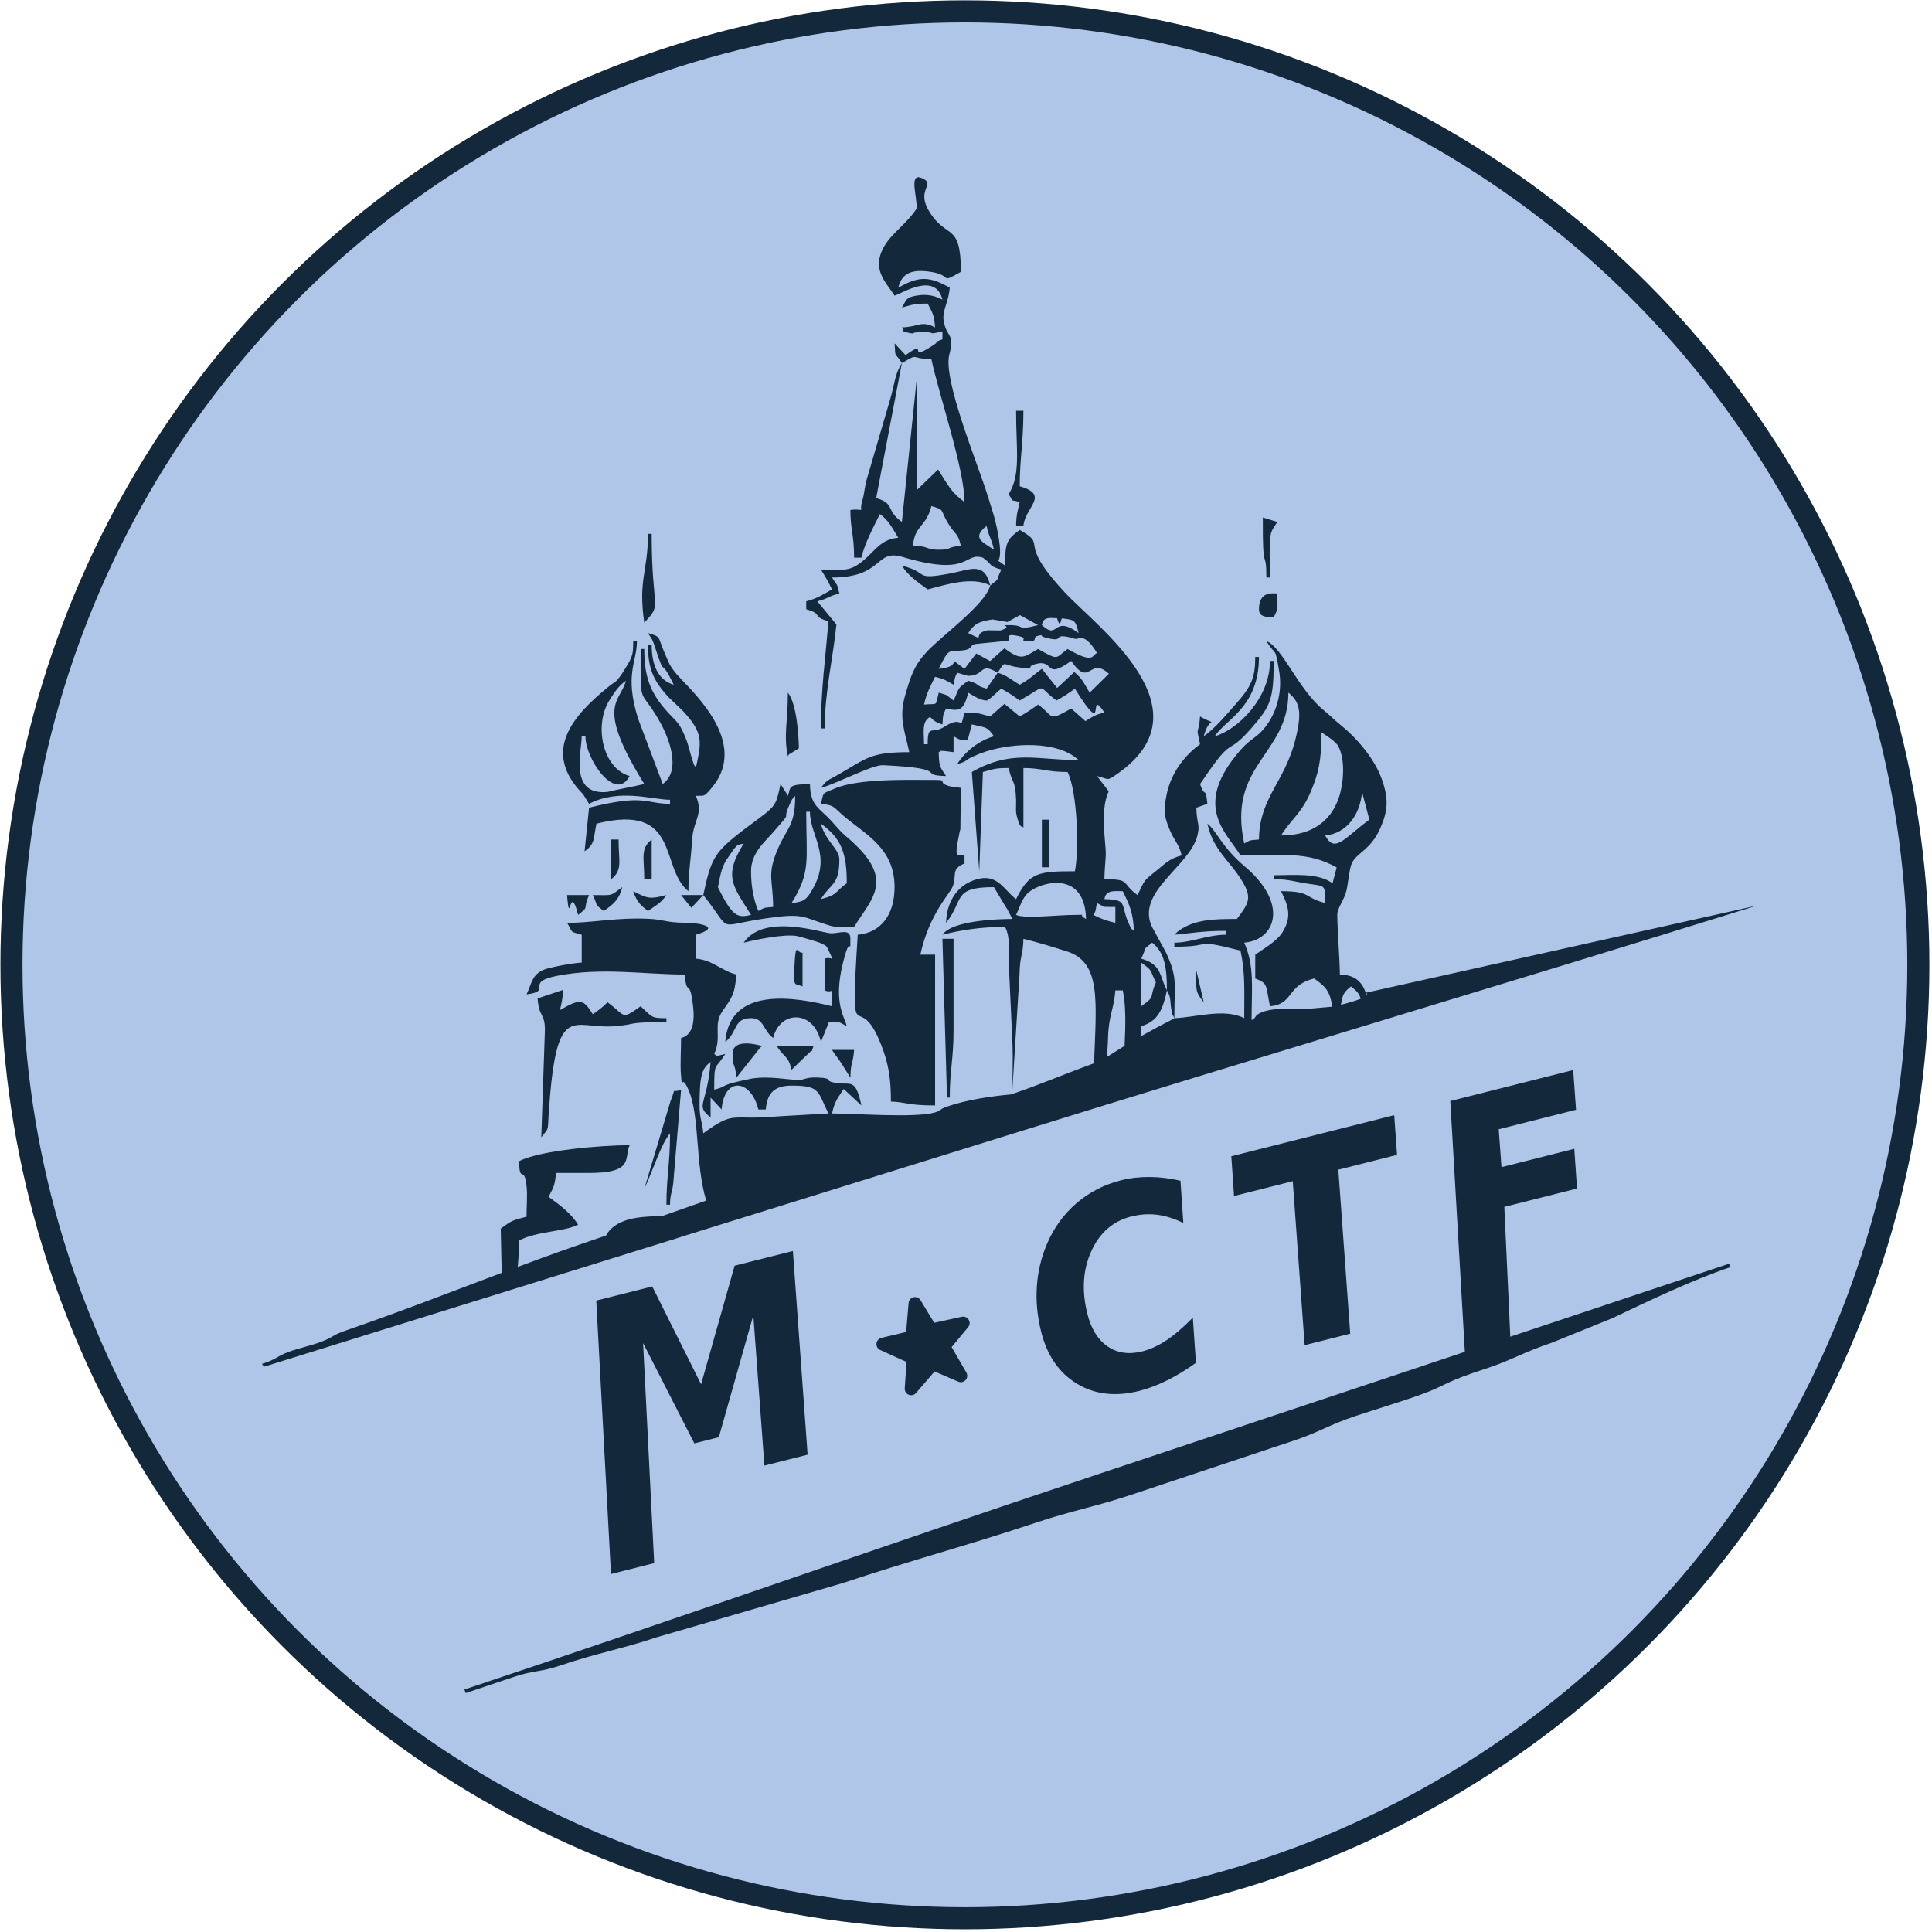 <?xml version="1.0" encoding="UTF-8"?>
<svg width="700px" height="700px" viewBox="0 0 700 700" version="1.1" xmlns="http://www.w3.org/2000/svg" xmlns:xlink="http://www.w3.org/1999/xlink">
    <!-- Generator: Sketch 52 (66869) - http://www.bohemiancoding.com/sketch -->
    <title>Slice 1</title>
    <desc>Created with Sketch.</desc>
    <defs>
        <rect id="path-1" x="6.805" y="21.419" width="166.753" height="72.944"></rect>
    </defs>
    <g id="Page-1" stroke="none" stroke-width="1" fill="none" fill-rule="evenodd">
        <g id="mctf" transform="translate(4, 4)">
            <circle id="path3318" stroke="#14283C" stroke-width="8" fill="#AFC6E9" cx="345.603" cy="345.569" r="345.451"></circle>
            <path d="M328.741,60.209 C325.91,60.237 328.147,66.825 328.147,71.491 C324.9,76.697 319.393,80.259 316.584,84.897 C311.319,93.605 317.19,98.383 320.116,103.116 C322.69,102.39 334.914,94.33 337.459,104.553 C335.119,103.354 332.303,102.39 328.178,103.084 C324.054,103.81 324.615,104.494 322.772,107.428 C326.692,106.45 326.85,105.991 332.116,105.991 C333.783,109.335 334.423,109.725 334.803,114.616 C329.684,111.997 328.944,114.458 322.772,114.616 C323.971,115.72 321.318,115.763 325.647,116.678 C327.87,117.12 325.516,116.429 329.553,116.334 C336.047,116.145 331.112,117.536 337.459,116.084 L337.459,118.928 C332.487,120.853 337.361,118.97 334.084,121.116 C323.876,127.805 333.096,118.21 324.116,124.678 L320.116,120.397 C320.584,126.581 319.934,122.978 322.772,127.553 C329.5,123.735 325.21,125.958 333.459,126.147 C336.472,140.03 345.459,166.065 345.459,177.897 C340.604,174.395 339.319,171.511 335.897,166.116 L328.147,173.584 L328.147,133.334 L322.772,185.116 C316.717,180.73 320.392,178.479 313.459,176.459 L322.772,127.553 C320.051,131.813 320.263,135.023 318.303,141.428 L309.991,169.866 C309.289,172.548 309.021,175.477 308.553,176.928 C306.769,182.702 310.434,180.046 304.116,180.772 C304.116,187.997 305.459,189.66 305.459,198.053 L308.116,198.053 C309.198,193.068 312.668,186.563 314.803,182.241 C318.109,184.639 319.266,187.332 321.459,190.834 C315.141,191.402 313.142,195.457 308.959,198.959 C303.723,203.345 301.823,202.366 293.428,202.366 C295.212,205.237 295.88,206.335 297.459,209.553 C294.3,211.352 292.006,212.888 288.116,213.866 L288.116,216.741 C294.58,218.602 289.682,219.223 296.147,221.084 C295.123,234.242 293.428,245.698 293.428,259.928 L294.803,259.928 C294.803,246.613 297.883,234.262 299.053,222.241 L292.116,213.866 C296.24,212.824 295.991,212.063 300.116,211.022 C299.063,206.762 299.595,208.68 297.459,205.241 C316.21,205.241 312.953,194.806 322.928,197.772 C347.938,205.218 345.124,195.845 352.116,198.053 C356.006,200.861 353.918,200.977 358.803,202.366 C356.434,207.193 358.662,205.055 354.772,208.116 C353.105,214.931 337.242,226.309 331.772,232.178 C327.209,237.132 326.003,240.795 323.897,248.147 C321.645,256.003 323.734,260.634 325.459,268.522 C311.331,268.522 310.15,270.652 299.678,276.678 C295.992,278.824 295.856,278.273 293.428,281.459 C298.752,280.134 312.006,273.051 315.897,273.241 C341.434,274.471 327.89,276.894 338.772,277.178 C336.724,273.865 336.233,274.264 336.116,268.522 C337.666,267.733 336.066,268.147 338.084,268.084 C338.114,268.084 341.257,268.49 341.491,268.522 L341.491,262.772 C344.299,264.223 342.667,263.831 346.616,264.178 L348.116,258.459 C353.147,259.721 353.571,259.049 356.116,262.772 C350.792,264.286 345.758,268.133 342.803,272.866 C347.045,271.635 344.853,271.85 348.334,270.209 C350.236,269.326 351.31,268.903 353.241,268.272 C362.572,265.274 379.051,264.14 386.803,271.397 C371.739,271.397 362.595,267.474 348.116,275.709 L350.803,311.678 L352.116,275.709 C356.035,274.731 356.194,274.272 361.459,274.272 C362.776,280.361 363.825,278.042 364.147,285.772 C364.235,288.612 363.797,289.714 364.616,292.491 C365.786,296.466 366.101,295.014 366.803,295.866 L366.803,274.272 C373.473,274.272 374.993,275.709 382.803,275.709 C386.343,282.966 387.039,303.601 385.459,311.678 C372.15,311.678 368.886,312.117 364.147,321.772 C359.408,318.333 357.152,311.2 347.616,315.428 C342.497,317.7 338.947,323.077 338.772,330.366 C345.441,322.131 340.846,317.428 356.116,317.428 L360.303,324.428 C360.449,324.681 360.719,325.051 360.866,325.272 L362.803,328.959 C357.099,328.959 340.94,329.567 337.459,334.678 C344.334,332.943 351.605,331.834 360.147,331.834 C362.136,335.747 361.491,340.607 361.491,344.772 L362.866,374.928 C363.041,379.945 362.803,385.692 362.803,390.803 L365.397,349.022 C365.514,341.954 366.657,342.52 366.803,336.147 C372.361,337.535 376.878,338.911 382.553,340.709 C395.029,344.666 393.204,358.56 392.397,381.241 C378.627,386.294 373.312,388.797 362.334,392.522 C361.004,392.973 359.615,393.463 358.084,393.959 C359.598,393.464 360.995,392.976 362.334,392.522 C355.024,393.187 346.196,394.489 339.147,396.928 C335.841,398.096 337.418,398.327 334.522,399.116 C327.209,401.103 305.65,399.428 297.459,399.428 C298.425,395.011 299.514,393.898 301.678,390.553 L308.116,396.522 C305.922,386.425 304.32,389.217 299.084,388.397 C293.731,387.545 298.754,386.681 292.084,386.397 C288.106,386.239 287.302,387.272 285.459,387.303 C282.066,387.303 274.774,385.762 268.397,386.772 C267.958,386.835 262.172,388.08 260.709,388.553 C257.228,389.657 258.487,389.888 254.772,390.803 C254.772,380.423 255.057,383.829 258.772,377.866 C252.337,379.317 256.907,379.002 254.772,377.866 C257.697,371.334 254.203,367.572 257.772,362.334 C260.902,357.759 262.218,356.72 262.803,349.084 C257.275,347.696 254.346,343.871 248.116,343.334 L248.116,334.678 C257.505,331.965 250.026,330.398 244.147,330.334 C237.009,330.271 236.712,329.149 230.803,328.897 C229.373,328.834 227.993,328.797 226.647,328.803 C217.221,328.843 209.65,330.366 201.459,330.366 C203.8,334.152 202.121,333.353 206.772,334.678 L206.772,344.772 C203.525,344.867 195.077,346.514 193.147,347.303 C188.642,349.165 188.732,352.265 186.772,356.272 C196.571,355.105 185.697,351.951 197.866,349.553 C214.013,346.398 229.461,349.084 244.116,349.084 C244.701,356.783 245.717,351.272 246.741,357.772 C247.53,362.915 248.388,370.633 242.772,372.084 C242.772,375.713 242.417,381.896 242.709,385.209 C243.558,394.265 242.152,383.325 245.428,390.803 C249.608,400.302 247.833,417.597 251.866,430.991 L236.303,436.459 L236.272,436.459 L230.772,436.803 C225.125,437.118 218.437,438.415 215.553,443.678 C204.719,447.278 194.106,451.103 183.584,455.022 C183.91,451.365 184.116,448.079 184.116,445.428 C190.844,441.957 200.253,442.391 205.459,439.709 C202.885,435.576 198.662,432.455 194.772,429.647 C196.41,426.271 197.048,425.881 197.428,420.991 L209.428,420.991 C225.955,420.991 222.01,415.629 224.116,410.928 C214.287,410.928 191.838,412.702 184.116,416.709 C184.116,425.449 186.105,417.307 186.866,426.709 C187.07,429.36 186.772,433.932 186.772,436.834 C181.36,438.191 181.348,438.307 177.428,441.147 L177.772,457.178 C159.171,464.172 140.754,471.362 121.772,477.897 C115.499,480.049 117.714,480.123 112.303,482.178 C108.733,483.546 104.107,484.491 100.522,485.834 C95.676,487.685 96.501,488.412 90.928,490.147 L91.584,491.209 L242.741,444.178 C242.747,444.168 242.735,444.158 242.741,444.147 L363.272,406.647 C453.46,378.569 541.491,352.473 632.678,324.084 L490.897,355.678 C491.336,355.984 491.378,356.313 491.116,356.647 C489.868,352.089 487.291,349.216 481.459,349.084 C481.459,344.005 480.233,328.035 480.584,326.647 C481.316,323.713 483.076,321.929 483.866,318.584 C484.451,316.06 484.888,311.009 485.678,309.053 C487.316,304.983 492.639,304.132 496.178,295.928 C498.869,289.681 499.246,285.499 496.584,278.116 C493.893,270.575 487.163,262.971 481.459,258.459 C478.944,256.44 478.276,255.48 475.584,253.303 C466.37,245.825 460.685,230.481 454.834,228.272 C458.608,234.393 457.821,229.65 459.459,239.147 C460.805,246.846 458.41,255.312 453.116,260.959 C450.717,263.484 448.726,264.084 445.772,267.397 C427.665,287.811 440.223,297.472 445.459,305.928 C460.553,305.928 469.86,304.371 480.303,310.303 L478.803,316.022 C473.45,312.141 464.687,313.116 457.491,313.116 L457.491,314.553 C462.814,314.553 464.453,315.327 469.397,316.116 C476.534,317.22 476.001,316.3 476.147,323.178 C468.278,321.222 471.409,318.897 460.147,318.897 C462.546,323.787 464.333,327.903 460.647,333.803 C458.57,337.116 453.875,339.688 450.803,341.897 L450.803,350.522 C455.6,352.383 454.509,352.917 456.147,360.584 C464.893,359.796 461.997,353.046 472.147,350.522 C476.017,353.285 477.969,354.969 478.647,360.741 L469.491,361.553 C467.204,361.438 464.813,361.358 462.491,361.397 C457.705,361.478 453.314,362.061 451.241,363.897 L450.209,365.303 C450.03,365.358 449.937,365.398 449.741,365.459 L449.459,365.553 C449.507,353.767 450.55,345.976 446.803,337.553 C458.241,336.543 462.995,323.432 447.053,309.991 C438.541,302.797 436.911,297.142 433.459,294.428 C435.565,304.146 441.611,307.825 446.116,315.334 C449.684,321.298 448.535,323.185 444.147,328.959 C435.986,328.959 428.806,329.043 422.897,333.366 L421.491,334.678 C427.868,334.11 431.722,333.272 440.147,333.272 L440.147,334.678 C433.536,334.678 427.604,337.553 421.491,337.553 L421.491,339.022 C436.672,339.022 427.47,335.916 445.459,340.428 C447.214,348.537 446.803,354.99 446.803,364.897 C439.519,361.142 428.657,364.739 421.491,364.897 L421.209,365.147 C421.204,365.147 421.182,365.146 421.178,365.147 C416.424,367.561 412.566,369.654 409.366,371.459 C409.434,370.453 409.491,369.307 409.491,367.803 C415.663,366.005 417.341,361.586 418.803,354.834 L417.897,352.928 C416.23,348.732 416.102,345.227 409.491,343.334 C411.86,338.475 409.569,340.645 413.459,337.553 C417.993,341.118 418.803,346.726 418.803,354.834 C420.558,357.863 419.738,358.731 420.616,362.959 C420.674,363.212 420.961,364.149 420.991,363.959 C421.049,363.801 421.315,364.613 421.491,364.897 C421.491,352.118 422.753,350.204 418.366,340.928 L413.397,331.834 C407.43,319.182 426.817,310.065 429.772,298.991 C430.971,294.447 429.606,294.957 429.459,288.647 L433.459,287.241 C432.757,280.425 432.675,285.638 430.803,280.053 C431.008,279.801 431.309,279.398 431.397,279.241 C443.478,261.224 439.802,270.814 449.397,259.834 C456.417,251.789 457.491,249.311 457.491,235.459 L456.147,235.459 C456.147,248.932 444.484,260.374 436.147,262.772 C439.92,256.714 452.147,252.322 452.147,234.022 L450.803,234.022 C450.803,241.437 449.482,244.617 443.866,250.959 C440.004,255.314 436.564,259.554 432.147,262.772 C434.107,254.789 437.824,259.591 430.803,255.584 C430.218,263.188 429.165,258.138 430.803,265.647 C425.421,269.528 420.224,275.879 418.616,284.241 C417.65,289.226 417.601,291.317 419.678,296.366 C421.609,301.004 423.065,301.511 424.147,305.928 C419.525,307.096 417.931,309.154 414.772,311.647 C410.121,315.338 410.867,314.782 408.147,320.303 C402.004,315.886 405.975,314.553 396.147,314.553 C396.147,311.524 396.588,307.697 396.647,305.678 C396.735,301.198 394.404,289.682 397.709,282.709 L393.459,277.178 C397.964,278.282 396.848,279.141 400.709,276.459 C434.612,253.016 393.502,223.236 381.772,210.616 C363.665,191.148 376.312,194.175 365.459,187.991 C360.808,191.367 360.147,192.693 360.147,200.928 C354.911,196.858 360.188,203.154 357.584,189.303 C356.531,183.592 355.597,181.292 353.959,175.928 C350.244,163.907 337.561,133.609 339.959,124.459 C342.007,116.666 339.188,118.674 337.959,112.584 C337.17,108.64 339.677,105.794 340.116,100.241 C332.686,96.013 328.889,96.013 321.459,100.241 C322.834,94.624 326.815,93.481 333.397,94.522 C341.383,95.784 336.161,99.034 344.147,94.491 C344.147,76.064 338.901,83.061 332.553,72.397 C327.873,64.541 335.128,62.887 330.272,60.647 C329.639,60.359 329.145,60.206 328.741,60.209 L328.741,60.209 Z M354.772,208.116 C352.607,199.281 347.604,202.415 340.116,203.803 C326.631,206.296 333.098,203.547 322.772,200.928 C325.112,204.683 328.576,206.966 332.116,209.553 C338.463,207.944 348.103,204.676 354.772,208.116 Z M364.147,144.834 C364.147,159.317 365.935,167.859 361.459,175.053 C363.507,178.24 361.686,176.824 365.459,177.897 C364.728,181.273 364.235,182.167 364.147,186.553 L366.803,186.553 C367.3,179.801 376.634,175.396 365.459,172.178 C365.459,162.429 366.803,156.067 366.803,144.834 L364.147,144.834 Z M333.459,179.366 C338.578,180.817 336.396,180.535 339.584,185.709 C342.422,190.284 342.918,188.755 344.147,193.741 C338.648,194.214 341.147,195.178 336.116,195.178 C331.26,195.178 332.975,193.867 326.803,193.741 C327.388,186.2 331.558,187.064 333.459,179.366 Z M453.553,183.491 C453.378,204.883 454.834,194.134 454.834,205.241 L456.147,205.241 C456.147,201.549 455.936,197.244 456.053,193.647 C456.258,188.031 456.814,188.334 458.803,185.116 L453.553,183.491 L453.553,183.491 Z M353.459,186.553 C354.425,191.002 355.15,190.729 356.116,195.178 C352.43,192.528 347.726,191.065 353.459,186.553 Z M230.772,189.428 C230.772,203.357 227.147,205.804 229.428,221.616 C236.215,214.322 232.116,217.993 232.116,189.428 L230.772,189.428 Z M457.241,210.959 C455.188,210.966 452.147,211.582 452.147,216.741 C452.147,219.801 455.589,219.616 457.491,219.616 C459.304,216.113 458.803,216.985 458.803,211.022 C458.489,211.03 457.925,210.957 457.241,210.959 Z M365.553,218.866 L372.116,222.491 C363.428,224.699 368.451,222.491 361.459,222.491 C357.744,222.491 362.983,222.727 359.209,224.178 C359.063,224.241 358.664,224.365 358.459,224.428 L353.803,224.366 C347.602,225.691 353.911,228.931 346.803,225.366 C349.056,222.053 350.29,221.28 355.584,220.428 L360.991,221.366 L365.553,218.866 Z M376.209,219.928 C377.042,219.872 377.992,219.967 378.991,219.991 C380.08,223.765 380.287,221.058 380.709,220.053 C385.448,220.59 385.604,220.601 386.803,225.366 C377.15,218.424 379.868,228.265 373.491,222.491 C373.801,220.538 374.822,220.021 376.209,219.928 Z M230.772,225.366 C232.381,227.984 232.211,227.183 233.147,229.991 C237.622,243.463 234.382,232.41 240.116,244.084 C234.207,242.381 232.116,236.556 232.116,229.678 L230.772,229.678 C230.772,238.166 232.695,242.714 238.428,248.803 L243.366,253.522 C251.088,261.694 250.105,265.059 248.116,274.272 C247.94,273.988 247.705,273.176 247.647,273.366 C247.588,273.587 247.268,272.618 247.209,272.397 C246.858,271.45 246.473,270.093 246.209,269.147 C245.303,265.96 245.141,265.076 244.147,262.709 C241.924,257.472 241.251,257.715 237.741,253.834 C231.393,246.767 229.428,240.896 229.428,231.147 L228.116,231.147 C228.116,252.981 227.636,244.527 234.803,257.022 C238.46,263.395 242.961,275.099 236.116,280.053 L227.241,256.522 C222.122,240.273 226.772,236.097 226.772,228.272 L225.428,228.272 C225.428,232.247 225.258,233.093 224.147,235.491 C224.059,235.712 221.427,240.079 220.959,240.678 C218.678,243.833 219.221,242.596 216.647,244.678 C203.63,255.185 191.946,268.311 207.303,283.803 L209.428,287.241 C220.398,281.561 232.337,285.772 238.772,285.772 L238.772,287.241 C229.85,287.241 229.758,283.535 209.428,288.647 L207.803,304.459 C211.723,301.62 210.887,300.076 212.116,294.428 C242.742,286.729 234.927,310.599 245.428,318.897 C245.428,311.829 246.304,307.877 246.772,300.178 C247.211,293.047 251.07,290.96 248.116,284.366 C251.187,284.082 250.762,285.314 254.272,280.928 C254.535,280.613 255.225,279.681 255.459,279.334 C266.195,263.022 245.648,245.574 241.084,240.178 C238.51,237.118 238.339,236.092 236.584,232.053 C234.215,226.595 235.657,226.785 230.772,225.366 Z M373.522,226.084 C373.734,226.033 372.212,226.436 375.678,227.241 C382.084,228.755 377.023,225.318 383.897,226.991 L385.491,227.459 C387.216,227.743 388.75,224.981 393.459,232.553 C391.558,233.594 392.281,236.574 382.803,231.147 C378.269,234.397 379.897,235.564 372.116,231.147 C366.938,234.081 366.247,235.598 359.928,230.897 L354.741,235.522 L349.709,232.772 L345.459,238.334 C337.678,232.687 346.09,237.419 336.116,238.334 C340.123,230.194 339.69,232.309 344.897,231.647 C348.641,231.174 346.877,230.029 349.334,229.334 L360.147,228.272 C363.95,228.272 358.678,225.198 364.616,226.366 C369.852,227.375 363.638,228.272 369.459,228.272 C372.121,228.272 369.653,226.745 372.491,226.272 C373.2,226.154 373.451,226.102 373.522,226.084 Z M384.116,235.459 C390.961,245.524 390.605,233.584 397.772,240.116 L390.803,246.959 C388.873,243.836 388.283,241.983 385.241,239.491 L379.022,245.272 L373.491,238.334 C369.98,240.859 369.73,241.655 365.459,244.084 C362.3,242.286 360.942,240.75 357.491,239.741 L353.459,245.522 C348.516,244.102 351.747,244.067 346.803,242.647 C342.474,245.771 343.831,245.007 341.491,249.803 C338.302,247.531 340.065,248.095 336.116,246.959 C334.829,252.165 336.01,250.799 330.803,251.272 C331.71,247.075 333.107,244.617 334.803,241.209 C338.284,242.093 338.741,242.507 341.491,244.084 C342.076,241.371 341.809,241.697 342.803,239.741 C344.851,240.277 346.259,240.897 346.991,240.866 C352.929,240.739 350.851,235.734 357.491,239.741 C360.562,234.976 358.857,236.889 364.678,237.741 C373.073,238.94 366.323,237.721 371.647,236.491 C378.082,234.976 374.346,242.495 384.116,235.459 Z M222.772,242.647 C220.812,250.566 211.438,251.025 229.428,280.053 C225.216,281.094 220.328,281.855 216.116,282.928 C202.127,284.28 206.729,268.527 206.772,262.772 L208.116,262.772 C208.116,271.102 219.055,286.896 224.116,277.178 C214.258,274.338 210.996,258.516 217.022,249.366 C219.04,246.274 220.139,244.54 222.772,242.647 Z M373.303,245.428 C374.323,245.503 374.957,247.027 378.803,249.803 C381.787,248.131 382.797,247.415 385.459,245.522 C397.687,265.179 389.595,244.366 396.147,254.147 C392.637,255.03 392.226,255.473 389.272,257.272 L384.116,252.709 C375.399,257.663 378.083,255.595 372.116,251.272 C369.454,253.197 368.443,253.881 365.459,255.584 L359.928,251.022 L354.772,255.584 C350.852,254.606 350.725,254.147 345.459,254.147 C343.558,261.909 345.524,254.539 338.241,259.272 C333.648,262.269 332.116,258.074 332.116,265.647 L330.803,265.647 C330.803,262.397 330.134,258.539 331.772,256.772 C333.907,254.469 332.194,256.945 337.459,258.459 C337.752,254.515 337.573,255.328 338.772,252.709 C343.54,253.782 345.194,253.491 346.803,246.959 C348.47,247.938 351.207,249.803 353.459,249.803 C354.308,249.803 357.311,246.595 358.803,245.522 C361.787,247.194 362.797,247.91 365.459,249.803 C370.871,246.727 372.283,245.353 373.303,245.428 Z M281.459,246.959 C281.459,257.435 279.851,262.513 281.459,269.991 C281.664,269.738 281.967,268.957 282.084,269.209 L285.459,267.116 C285.342,262.036 284.648,250.935 281.459,246.959 Z M462.803,246.959 C466.489,249.894 467.578,253.202 466.116,260.491 C464.975,266.328 463.482,270.17 461.522,274.334 C457.778,282.159 452.147,289.009 452.147,300.178 C448.49,300.494 449.231,300.29 446.803,301.616 C440.602,272.872 462.803,269.551 462.803,246.959 Z M474.803,261.334 C476.324,262.407 479.93,264.567 480.866,266.334 C483.586,271.32 482.897,280.687 480.616,286.303 C476.842,295.579 468.805,298.709 460.147,298.709 C463.803,292.841 467.56,290.69 470.866,282.959 C473.732,276.207 474.803,271.463 474.803,261.334 Z M326.116,278.553 C316.406,278.554 304.5,278.923 297.897,281.928 C293.802,283.758 294.54,282.729 293.428,287.241 C298.693,287.714 298.087,288.708 302.241,292.116 C310.226,298.71 320.116,303.672 320.116,317.428 C320.116,327.367 315.255,333.921 306.772,334.678 C303.905,380.649 306.67,352.594 315.241,374.491 C317.815,381.053 318.803,386.344 318.803,395.116 C324.039,395.242 324.653,396.522 334.803,396.522 L334.803,341.897 L329.459,341.897 C332.677,327.068 340.156,319.923 341.209,317.147 C342.789,312.95 340.37,311.043 345.459,308.834 L345.459,305.928 C343.353,305.013 341.276,308.878 343.616,297.834 C343.645,297.677 343.713,297.273 343.772,297.116 C343.801,296.99 343.93,296.617 343.959,296.491 L344.147,281.459 L340.428,280.959 C334.929,279.571 340.039,278.584 334.803,278.584 C332.331,278.584 329.352,278.553 326.116,278.553 L326.116,278.553 Z M278.803,280.053 C277.487,286.08 277.406,287.583 272.959,291.022 C269.244,293.893 267.268,295.181 263.553,298.116 C254.661,305.183 253.553,307.556 250.803,320.303 C261.919,334.123 254.582,331.517 273.303,328.772 C287.636,326.689 286.438,328.274 296.647,331.366 C299.367,332.186 302.563,331.834 305.459,331.834 C312.158,321.012 320.835,314.419 302.553,299.022 C300.447,297.255 299.075,295.48 297.116,293.334 C292.728,288.57 289.606,288.036 289.459,280.053 C281.386,280.242 282.571,281.021 281.459,284.366 C281.313,284.05 281.049,283.301 280.991,283.491 L278.803,280.053 Z M250.803,320.303 L242.772,320.303 L246.491,324.928 L250.803,320.303 Z M489.491,282.928 L492.147,292.991 C483.254,299.427 479.657,305.461 476.147,298.709 C483.869,298.015 488.847,291.195 489.491,282.928 Z M284.116,284.366 C284.116,295.251 281.113,295.918 277.866,303.491 C273.712,313.114 276.116,314.771 276.116,324.616 C272.43,324.931 273.229,324.759 270.772,326.084 C269.134,322.361 268.116,317.294 268.116,311.678 C268.116,305.115 272.906,301.246 276.241,297.428 C284.022,288.499 278.653,294.786 282.397,286.803 C283.304,284.847 283.238,285.438 284.116,284.366 Z M288.116,290.116 L289.459,290.116 C289.459,298.95 297.558,305.934 290.303,318.366 C288.285,321.868 287.279,322.8 282.803,323.178 C289.853,311.819 288.116,307.974 288.116,290.116 Z M373.491,292.991 L373.491,310.241 L376.147,310.241 L376.147,292.991 L373.491,292.991 Z M293.428,294.428 C300.917,299.824 302.803,305.168 302.803,316.022 C298.445,319.146 299.688,320.194 293.428,321.772 C297.085,315.872 300.116,316.8 300.116,307.366 C300.116,303.642 294.978,300.612 293.428,294.428 Z M217.459,300.178 L217.459,314.553 C221.701,311.177 220.116,307.971 220.116,300.178 L217.459,300.178 Z M232.116,300.178 C227.874,303.554 229.428,306.76 229.428,314.553 L232.116,314.553 L232.116,300.178 Z M265.459,301.616 C257.942,313.7 261.593,316.984 268.116,327.491 C263.289,328.595 261.498,328.408 256.116,317.428 C256.964,313.484 257.185,310.928 259.116,307.678 L261.928,303.584 C263.771,301.628 262.68,302.404 265.459,301.616 Z M378.928,315.897 C384.156,315.959 389.279,319.001 389.491,328.959 C385.98,327.066 390.549,327.491 385.459,327.491 C378.966,327.491 367.423,328.974 364.147,327.491 C365.492,324.746 366.159,321.606 368.616,319.397 C370.363,317.846 374.085,316.16 377.897,315.928 C378.245,315.907 378.58,315.893 378.928,315.897 L378.928,315.897 Z M221.459,317.428 C216.75,320.836 218.553,320.303 210.772,320.303 C213.141,325.131 210.881,322.992 214.772,326.084 C218.077,323.686 220.289,322.129 221.459,317.428 Z M400.491,318.866 C401.224,318.863 402.006,318.897 402.803,318.897 C404.909,323.188 406.686,326.709 406.803,333.272 C405.75,331.915 406.344,333.905 404.647,329.834 C402.014,323.587 404.629,321.961 396.147,321.772 C396.542,319.216 398.29,318.874 400.491,318.866 L400.491,318.866 Z M225.428,318.897 C226.774,322.841 228.022,323.907 230.772,326.084 C233.668,323.97 235.383,323.332 237.459,320.303 C231.521,321.818 230.84,321.673 225.428,318.897 Z M201.459,320.303 C202.483,332.861 202.388,315.091 205.459,327.491 C209.847,324.02 206.942,325.951 209.428,320.303 L201.459,320.303 Z M393.459,323.178 C396.999,325.008 394.88,324.489 400.116,324.616 L400.116,330.366 C396.898,329.577 394.78,328.879 392.147,327.491 C393.288,325.755 392.845,325.765 393.459,323.178 Z M279.834,331.616 C274.198,331.606 268.608,332.929 265.459,337.553 C269.555,336.543 280.277,334.232 284.928,335.178 C286.069,335.431 292.812,337.394 293.397,337.741 C295.211,338.813 295.139,337.933 296.397,340.741 C298.386,345.221 297.758,342.388 294.803,343.334 L294.803,354.834 C298.343,356.38 297.284,351.876 297.459,360.584 C284.384,357.303 260.351,353.076 258.772,373.522 C263.364,369.893 261.68,364.897 268.116,364.897 C272.825,364.897 272.254,369.055 276.116,372.084 C278.661,361.798 290.942,361.974 293.428,373.522 L296.303,366.397 C301.364,366.46 299.234,365.973 302.803,367.803 C301.779,363.764 297.247,358.466 302.366,341.428 C304.15,335.496 304.116,342.331 304.116,336.147 C304.116,332.014 299.835,334.463 296.647,334.116 C294.376,333.849 287.081,331.629 279.834,331.616 Z M337.459,336.147 L339.116,393.678 L340.116,393.678 C340.116,383.645 341.491,379.622 341.491,369.209 L341.491,336.147 L337.459,336.147 Z M284.772,340.178 C284.34,340.127 284.068,341.255 283.834,346.241 C283.483,354.097 283.817,352.103 286.772,353.397 L286.772,341.147 C285.807,341.447 285.203,340.229 284.772,340.178 Z M409.491,344.772 C413.82,347.927 412.434,347.132 414.803,351.959 C412.112,358.049 415.048,356.546 409.491,360.584 L409.491,344.772 Z M429.459,347.616 C429.459,354.62 428.841,355.077 432.147,359.147 L429.459,347.616 Z M485.491,353.397 C487.579,355.035 488.52,356.028 488.991,357.866 C489.496,357.658 489.938,357.443 490.303,357.241 C489.952,357.443 489.484,357.663 488.991,357.866 C487.047,358.664 484.314,359.415 481.834,360.053 C482.488,356.591 482.561,355.7 485.491,353.397 Z M200.053,354.647 L190.772,357.741 C191.328,364.808 193.428,362.994 193.428,369.209 L192.116,408.053 C195.041,404.425 194.364,405.959 194.803,399.428 C197.582,357.843 203.329,369.065 218.803,367.803 C227.315,367.109 222.219,366.334 237.459,366.334 L237.459,364.897 C232.019,364.897 232.503,364.718 228.116,360.584 C220.832,365.822 222.697,363.88 216.116,359.147 C215.882,359.368 215.543,359.677 215.397,359.834 C215.251,359.961 214.885,360.333 214.709,360.491 C214.446,360.711 213.441,361.551 213.178,361.741 C211.95,362.719 211.532,362.923 210.772,363.459 C207.291,357.843 206.26,357.762 198.772,362.022 C199.357,360.57 199.965,357.013 200.053,354.647 Z M400.116,354.834 L402.803,354.834 C403.981,360.329 403.817,367.251 403.459,374.928 C400.453,376.762 398.377,378.112 396.991,379.022 C397.201,376.947 397.387,374.815 397.459,372.084 C397.693,363.66 399.589,361.807 400.116,354.834 Z M461.428,362.272 C459.087,363.001 457.637,363.422 456.678,363.678 C457.646,363.418 459.107,362.994 461.428,362.272 Z M421.991,365.428 C422.627,365.688 423.62,366.116 424.897,366.553 C423.608,366.113 422.629,365.689 421.991,365.428 Z M430.209,367.959 C430.739,368.059 431.271,368.131 431.834,368.209 C431.278,368.133 430.733,368.057 430.209,367.959 Z M439.241,368.366 C438.234,368.467 437.261,368.521 436.303,368.522 C437.254,368.521 438.243,368.465 439.241,368.366 Z M266.428,374.053 C263.793,374.045 261.428,374.884 261.428,377.866 C261.428,383.261 262.335,380.559 262.803,386.459 L271.397,375.616 C271.543,375.489 271.882,375.211 272.116,374.991 C270.695,374.577 268.478,374.06 266.428,374.053 Z M277.428,374.991 C280.207,379.408 281.458,378.157 282.803,383.584 L289.116,377.491 C291.134,375.471 289.456,378.524 290.772,374.991 L277.428,374.991 Z M297.459,376.397 C298.922,378.732 299.347,378.873 300.897,381.334 L304.116,386.459 C304.262,380.149 305.021,381.982 305.459,376.397 L297.459,376.397 Z M395.553,379.928 C395.429,380.002 395.35,380.056 395.241,380.116 C395.345,380.058 395.436,379.998 395.553,379.928 Z M253.459,380.741 C252.231,396.611 247.668,396.291 253.459,400.866 L253.459,393.678 L257.459,397.991 C258.366,386.032 268.022,386.853 270.772,397.991 L273.459,397.991 C273.927,391.87 276.807,389.334 282.803,389.334 C293.217,389.334 292.198,391.382 296.147,399.428 L278.209,400.459 C260.307,402.1 262.562,398.097 250.803,406.616 C250.452,402.104 249.459,401.507 249.459,396.522 C249.459,385.289 250.388,383.17 253.459,380.741 Z M242.772,390.803 C238.852,392.349 241.294,389.057 238.866,395.209 L229.428,426.772 C233.055,418.884 235.349,410.875 238.772,406.616 C238.772,417.533 237.459,422.236 237.459,432.491 L238.772,432.491 C238.772,427.821 239.794,428.549 240.116,422.428 L242.772,390.803 Z M320.022,406.959 C316.238,408.264 312.29,409.568 308.022,410.897 C312.29,409.568 316.24,408.264 320.022,406.959 Z M277.897,415.147 C279.317,415.889 280.761,416.675 282.178,417.334 C283.242,417.83 284.237,418.25 285.022,418.522 C284.237,418.248 283.242,417.832 282.178,417.334 C280.761,416.672 279.317,415.892 277.897,415.147 Z" id="path3045" fill="#14283C"></path>
            <path d="M622.476,453.861 C545.603,479.507 468.73,505.153 391.858,530.799 C314.404,556.638 241.492,582.379 164.26,608.145 L164.749,609.43 C170.636,607.465 176.503,605.445 182.401,603.509 C189.588,601.111 191.591,601.954 199.237,599.371 C212.429,594.907 221.425,593.417 233.77,589.267 L301.52,569.528 C325.42,561.524 346.623,555.929 371.307,547.694 C384.437,543.313 393.522,541.73 405.812,537.598 L465.06,517.864 C473.363,515.125 477.729,512.19 487.238,509.017 C495.393,506.297 504.597,503.635 512.524,500.644 C520.485,497.579 519.17,496.822 534.664,491.779 C543.741,488.782 548.173,485.856 558.152,482.527 L580.177,473.606 C592.447,467.781 609.077,459.747 622.954,455.118 L622.476,453.861 Z" id="path3049" fill="#14283C"></path>
            <g id="text2988-Clipped" transform="translate(5, 576)">
                <mask id="mask-2" fill="white">
                    <use xlink:href="#path-1"></use>
                </mask>
                <g id="rect4168" transform="translate(90.182, 57.891) rotate(15.6) translate(-90.182, -57.891) "></g>
            </g>
            <g id="text2988-3" transform="translate(391.131, 472.047) rotate(-14.155) translate(-391.131, -472.047) translate(199.505, 423.134)" fill="#14283C">
                <polyline id="path2997" points="19.143 0.44 40.066 0.44 48.559 39.143 70.854 0.44 92.618 0.44 79.745 73.308 63.599 73.308 73.021 19.523 50.107 59.301 40.951 59.301 31.838 19.523 16.237 97.809 0.091 97.809 19.143 0.44"></polyline>
                <path d="M224.307,75.454 C220.238,77.048 216.33,78.252 212.585,79.066 C208.84,79.879 205.286,80.286 201.924,80.286 C193.047,80.286 185.955,77.601 180.647,72.233 C175.338,66.864 172.684,59.754 172.684,50.904 C172.684,45.08 173.525,39.597 175.206,34.456 C176.887,29.283 179.364,24.565 182.637,20.302 C186.501,15.292 191.145,11.436 196.572,8.735 C202.027,6.034 207.896,4.684 214.177,4.684 C217.598,4.684 221.034,5.14 224.484,6.051 C227.935,6.929 231.444,8.28 235.012,10.102 L232.27,25.183 C229.439,22.808 226.593,21.067 223.732,19.961 C220.872,18.854 217.805,18.301 214.531,18.301 C207.719,18.301 202.013,21.197 197.412,26.989 C192.812,32.781 190.511,40.02 190.511,48.708 C190.511,54.304 191.927,58.697 194.758,61.886 C197.589,65.074 201.496,66.669 206.48,66.669 C209.459,66.669 212.614,66.083 215.947,64.912 C219.309,63.708 223.069,61.837 227.227,59.299 L224.307,75.454" id="path2999"></path>
                <polyline id="path3001" points="255.043 6.002 315.911 6.002 313.39 20.205 291.449 20.205 281.098 78.87 264.067 78.87 274.418 20.205 252.478 20.205 255.043 6.002"></polyline>
                <polyline id="path3003" points="336.871 6.002 382.788 6.002 380.266 20.205 351.38 20.205 348.992 33.773 376.197 33.773 373.631 47.976 346.47 47.976 336.567 96.566 319.536 96.566 336.871 6.002"></polyline>
            </g>
            <polygon id="path3011" stroke="#14283C" stroke-width="4.66" fill="#14283C" stroke-linecap="round" stroke-linejoin="round" transform="translate(331.573, 482.744) rotate(-17.807) translate(-331.573, -482.744) " points="346.593 479.824 337.321 485.749 339.931 497.741 331.607 490.468 321.365 496.736 325.493 486.317 316.554 478.199 327.429 479.032 332.145 467.747 334.739 478.681"></polygon>
        </g>
    </g>
</svg>